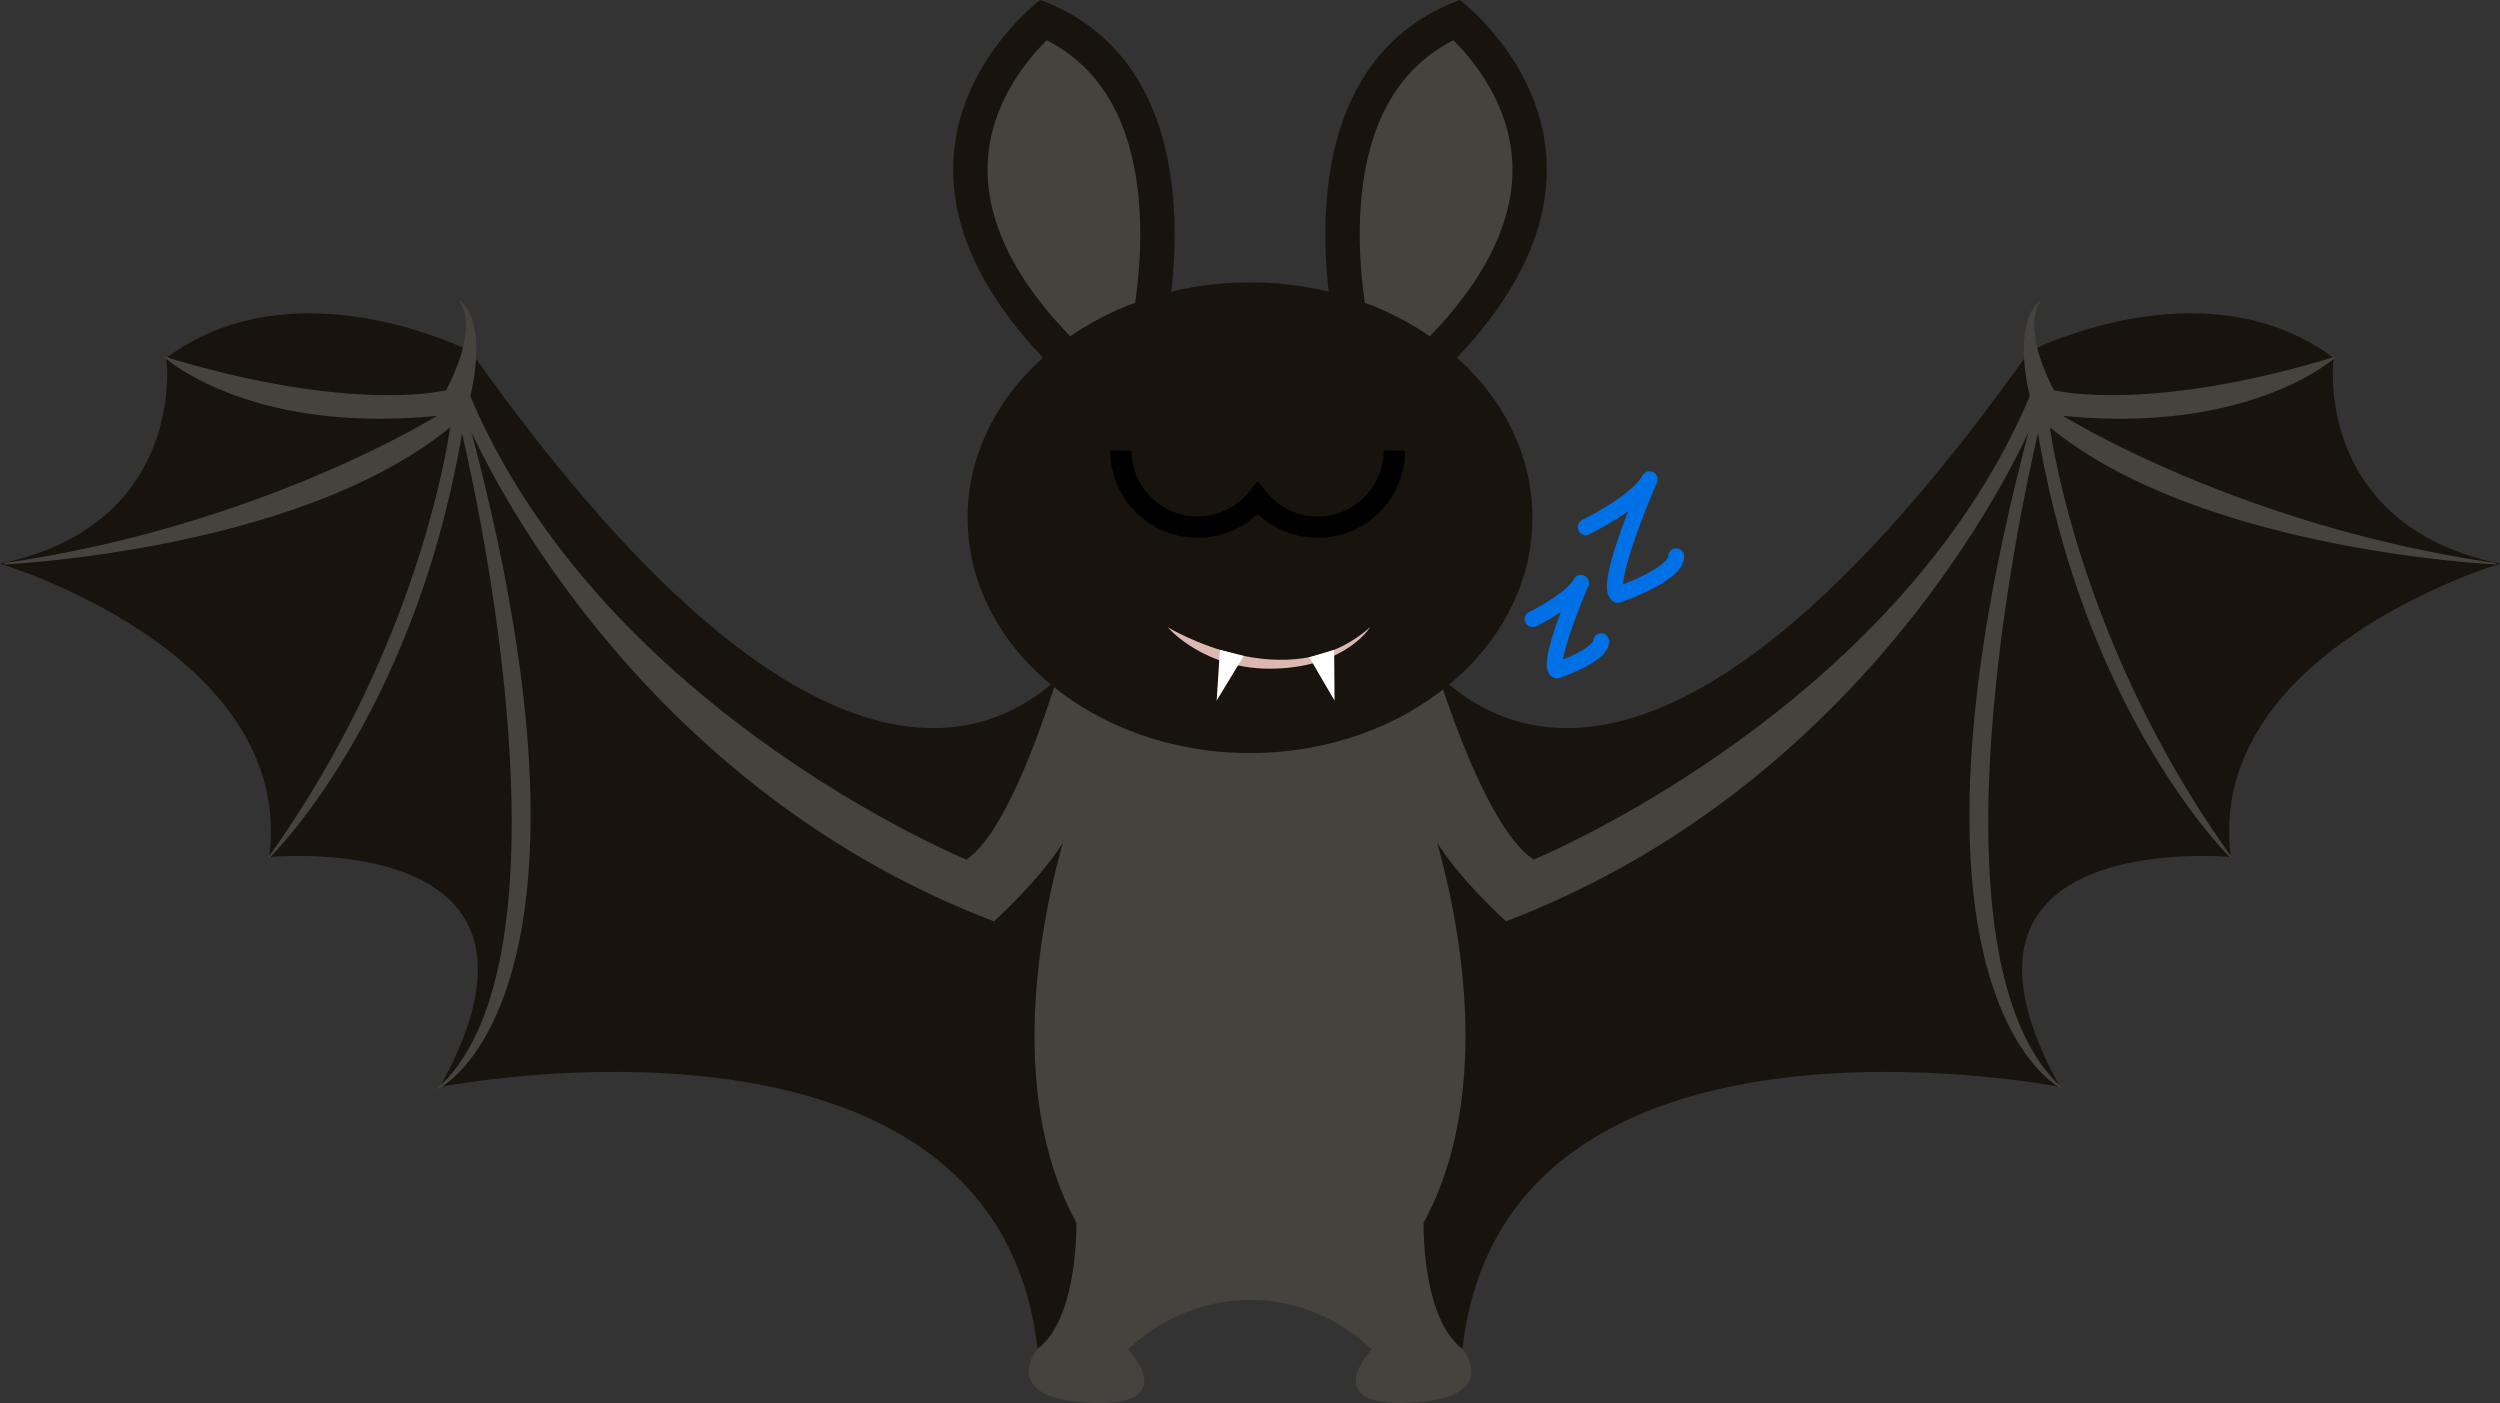 <svg xmlns="http://www.w3.org/2000/svg" viewBox="0 0 1880.72 1055.5"><rect x="0" y="0" width="1880.72" height="1055.5" fill="#333333" stroke="none"/><defs><style>.cls-1{fill:#18130d;}.cls-2{fill:#46423d;stroke:#46423d;}.cls-2,.cls-3{stroke-miterlimit:10;}.cls-3,.cls-6{fill:none;}.cls-3{stroke:#000;stroke-width:16px;}.cls-4{fill:#ddb8b2;}.cls-5{fill:#fff;}.cls-6{stroke:#0070e6;stroke-linecap:round;stroke-linejoin:round;stroke-width:12px;}</style></defs><g id="Layer_2" data-name="Layer 2"><g id="Art"><path class="cls-1" d="M940.36,450.42v527c-57.64,0-92.22,37.87-92.22,37.87s41.17,42.82-28,39.53-39.52-39.53-39.52-39.53C749.33,735.33,331,817.67,331,817.67c108.69-196-128.46-172.92-128.46-172.92C222.33,489.94,0,424.07,0,424.07c141.63-29.64,125.16-154.81,125.16-154.81,85.49-63.76,197.77-19.13,223.5-7.51,3.52,1.6,5.42,2.57,5.42,2.57,1.17,1.65,2.32,3.28,3.49,4.91C591,596.73,726.75,568.07,790.12,515.32c30.27-25.18,44-55.84,44-55.84Z"/><path class="cls-2" d="M848.14,1015.29s41.17,42.82-28,39.53-39.52-39.53-39.52-39.53c31.29-23,29.64-95.51,29.64-95.51-53.92-99-25.74-231.5-9.22-289.1-17.46,29.5-53.36,61.83-53.36,61.83C465,584.67,354.16,322.8,352.45,318.72c114,425.06-18.45,497.39-21.38,498.92,111.9-105.48,16.42-494,16.42-494C311.54,537.67,204.26,643.1,202.58,644.73c116.91-163,136.67-324.41,136.67-324.41-113.63,93.87-336,103.75-336,103.75,194.33-28,327.73-112,327.73-112-141.63,14.82-205.86-42.82-205.86-42.82C266.79,312.08,336,294,336,294c6.62-12.83,10.54-23.47,12.7-32.22,6-24.26-1.62-33.94-2.69-35.17,10.63,9.1,12.44,27,11.6,42.65a162.26,162.26,0,0,1-4.32,28.85C453.71,535.23,727.09,647.22,727.09,647.22c37.88-24.7,73.62-154,73.62-154l139.65,14.82V977.42C882.72,977.42,848.14,1015.29,848.14,1015.29Z"/><path class="cls-1" d="M1678.16,644.75S1441,621.69,1549.7,817.67c0,0-418.3-82.34-449.59,197.62,0,0,29.64,36.24-39.53,39.53s-28-39.53-28-39.53S998,977.42,940.36,977.42v-527l106.22,9.06s13.76,30.66,44,55.84c63.37,52.75,199.14,81.41,432.55-246.09,1.17-1.63,2.32-3.26,3.49-4.91,0,0,1.89-1,5.42-2.57,25.72-11.62,138-56.25,223.49,7.51,0,0-16.47,125.17,125.16,154.81C1880.72,424.07,1658.4,489.94,1678.16,644.75Z"/><path class="cls-2" d="M1541.47,320.32s19.76,161.37,136.67,324.41c-1.68-1.63-109-107.06-144.91-321.12,0,0-95.48,388.55,16.42,494-2.93-1.53-135.35-73.86-21.37-498.92-1.72,4.08-112.55,265.95-395.23,373.79,0,0-35.91-32.33-53.36-61.83,16.52,57.6,44.69,190.05-9.23,289.1,0,0-1.64,72.46,29.65,95.51,0,0,29.64,36.24-39.53,39.53s-28-39.53-28-39.53S998,977.42,940.36,977.42V508.06l140.32-3.29s35.07,117.75,73,142.45c0,0,273.38-112,373.84-349.14a162.82,162.82,0,0,1-4.31-28.85c-.84-15.61,1-33.55,11.59-42.65-1.07,1.23-8.66,10.91-2.68,35.17,2.15,8.75,6.07,19.39,12.69,32.22,0,0,69.17,18.11,210.8-24.71,0,0-64.23,57.64-205.86,42.82,0,0,133.4,84,327.73,112C1877.43,424.07,1655.1,414.19,1541.47,320.32Z"/><path class="cls-1" d="M1078.38,286.56C1257.89,118.57,1098.14,0,1098.14,0c-146.57,54.35-90.57,265.15-90.57,265.15Z"/><path class="cls-2" d="M1030,244.4c-3.55-18.62-8.61-53.56-5.75-90.73,4.66-60.47,27.84-101.69,69-122.79,15.28,15.25,41.63,47.55,43.9,90.69,2.29,43.49-19.89,88.94-65.95,135.28Z"/><path class="cls-1" d="M802.34,286.56C622.83,118.57,782.58,0,782.58,0c146.57,54.35,90.58,265.15,90.58,265.15Z"/><path class="cls-2" d="M850.72,244.4c3.55-18.62,8.61-53.56,5.74-90.73C851.8,93.2,828.62,52,787.5,30.88c-15.28,15.25-41.63,47.55-43.9,90.69-2.28,43.49,19.89,88.94,65.95,135.28Z"/><ellipse class="cls-1" cx="940.36" cy="389.48" rx="212.45" ry="177.04"/><path class="cls-3" d="M1049,338.83a57.71,57.71,0,0,1-102.89,35.92,57.72,57.72,0,1,1,0-71.84A57.71,57.71,0,0,1,1049,338.83Z"/><path class="cls-4" d="M878.48,471.83s90.34,55.21,152.24,0c0,0-17.82,29.5-71.36,31.17S878.48,471.83,878.48,471.83Z"/><polygon class="cls-5" points="984.91 494.42 1003.96 527.04 1003.66 488.87 984.91 494.42"/><polygon class="cls-5" points="917.76 488.87 935.65 493.45 915.28 527.04 917.76 488.87"/><rect class="cls-1" x="817.36" y="272" width="246" height="67"/><path class="cls-6" d="M1193,396.5s39-19,48-36c0,0-35,81-24,87,0,0,44-15,44-29"/><path class="cls-6" d="M1153,465.76s29.54-14.38,36.36-27.26c0,0-26.51,61.35-18.18,65.89,0,0,33.32-11.36,33.32-22"/></g></g></svg>